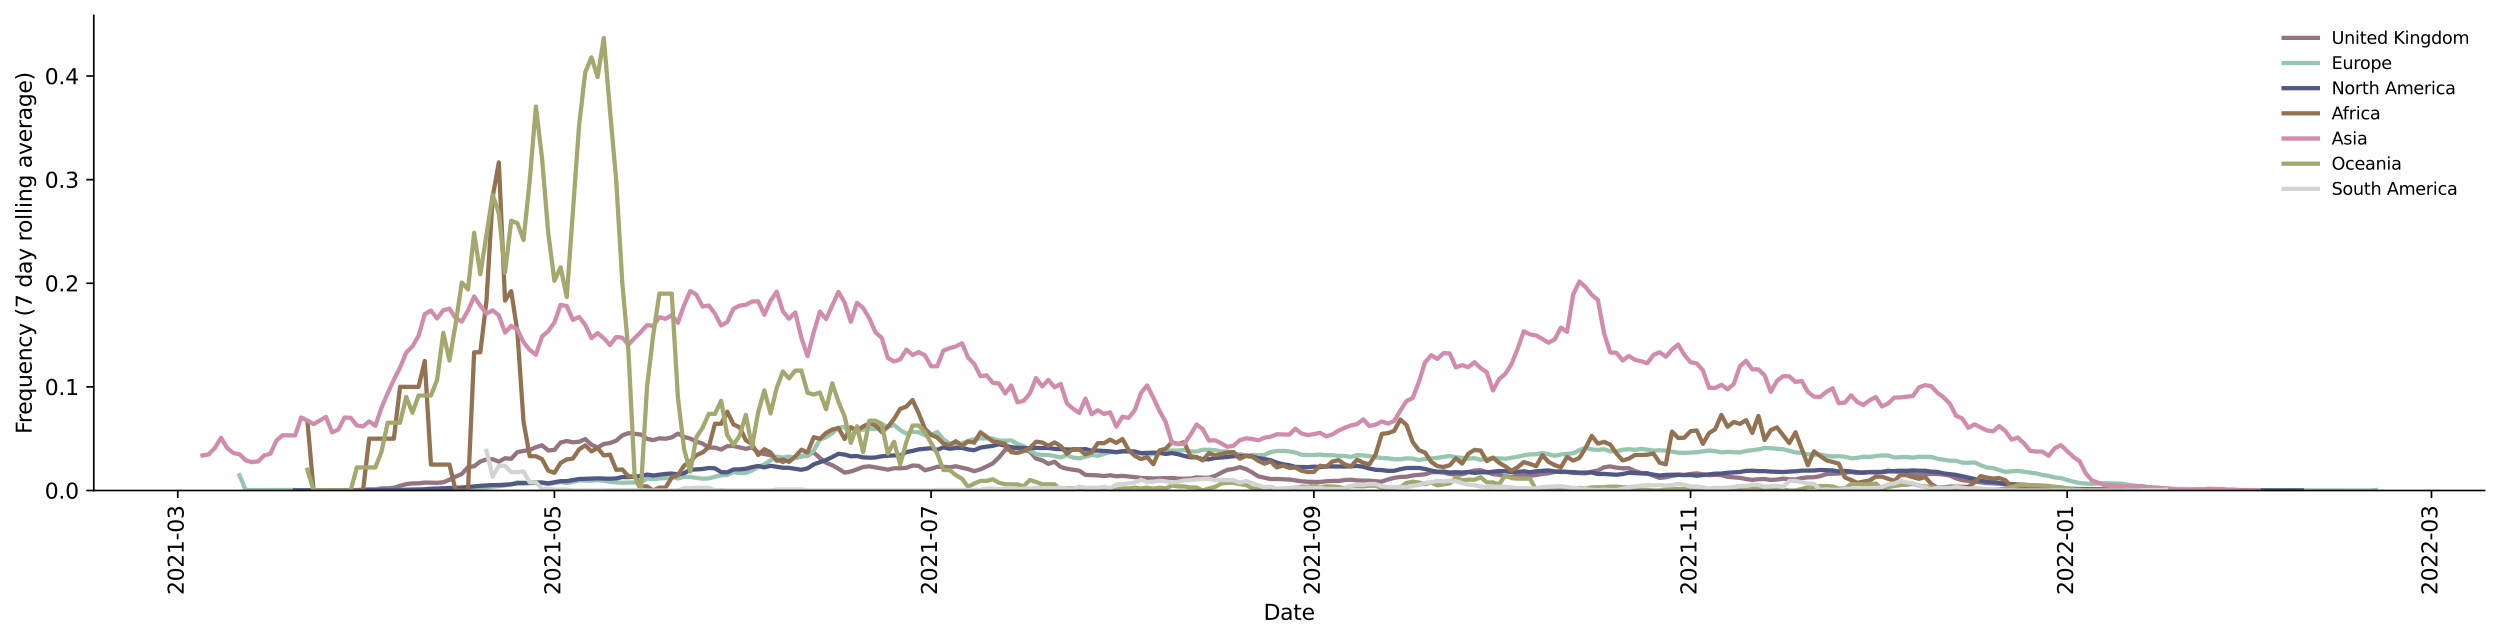 <?xml version="1.0" encoding="utf-8" standalone="no"?>
<!DOCTYPE svg PUBLIC "-//W3C//DTD SVG 1.1//EN"
  "http://www.w3.org/Graphics/SVG/1.1/DTD/svg11.dtd">
<svg height="298.621pt" version="1.1" viewBox="0 0 1166.981 298.621" width="1166.981pt" xmlns="http://www.w3.org/2000/svg" xmlns:xlink="http://www.w3.org/1999/xlink">
 <defs>
  <style type="text/css">*{stroke-linecap:butt;stroke-linejoin:round;}</style>
 </defs>
 <g id="figure_1">
  <g id="patch_1">
   <path d="M 0 298.621 
L 1166.981 298.621 
L 1166.981 0 
L 0 0 
z
" style="fill:#ffffff;"/>
  </g>
  <g id="axes_1">
   <g id="patch_2">
    <path d="M 43.781 228.96 
L 1159.781 228.96 
L 1159.781 7.2 
L 43.781 7.2 
z
" style="fill:#ffffff;"/>
   </g>
   <g id="matplotlib.axis_1">
    <g id="xtick_1">
     <g id="line2d_1">
      <defs>
       <path d="M 0 0 
L 0 3.5 
" id="m1300e8f073" style="stroke:#000000;stroke-width:0.8;"/>
      </defs>
      <g>
       <use style="stroke:#000000;stroke-width:0.8;" x="82.98" xlink:href="#m1300e8f073" y="228.96"/>
      </g>
     </g>
     <g id="text_1">
      <!-- 2021-03 -->
      <g transform="translate(85.739 277.743)rotate(-90)scale(0.1 -0.1)">
       <defs>
        <path d="M 1228 531 
L 3431 531 
L 3431 0 
L 469 0 
L 469 531 
Q 828 903 1448 1529 
Q 2069 2156 2228 2338 
Q 2531 2678 2651 2914 
Q 2772 3150 2772 3378 
Q 2772 3750 2511 3984 
Q 2250 4219 1831 4219 
Q 1534 4219 1204 4116 
Q 875 4013 500 3803 
L 500 4441 
Q 881 4594 1212 4672 
Q 1544 4750 1819 4750 
Q 2544 4750 2975 4387 
Q 3406 4025 3406 3419 
Q 3406 3131 3298 2873 
Q 3191 2616 2906 2266 
Q 2828 2175 2409 1742 
Q 1991 1309 1228 531 
z
" id="DejaVuSans-32" transform="scale(0.016)"/>
        <path d="M 2034 4250 
Q 1547 4250 1301 3770 
Q 1056 3291 1056 2328 
Q 1056 1369 1301 889 
Q 1547 409 2034 409 
Q 2525 409 2770 889 
Q 3016 1369 3016 2328 
Q 3016 3291 2770 3770 
Q 2525 4250 2034 4250 
z
M 2034 4750 
Q 2819 4750 3233 4129 
Q 3647 3509 3647 2328 
Q 3647 1150 3233 529 
Q 2819 -91 2034 -91 
Q 1250 -91 836 529 
Q 422 1150 422 2328 
Q 422 3509 836 4129 
Q 1250 4750 2034 4750 
z
" id="DejaVuSans-30" transform="scale(0.016)"/>
        <path d="M 794 531 
L 1825 531 
L 1825 4091 
L 703 3866 
L 703 4441 
L 1819 4666 
L 2450 4666 
L 2450 531 
L 3481 531 
L 3481 0 
L 794 0 
L 794 531 
z
" id="DejaVuSans-31" transform="scale(0.016)"/>
        <path d="M 313 2009 
L 1997 2009 
L 1997 1497 
L 313 1497 
L 313 2009 
z
" id="DejaVuSans-2d" transform="scale(0.016)"/>
        <path d="M 2597 2516 
Q 3050 2419 3304 2112 
Q 3559 1806 3559 1356 
Q 3559 666 3084 287 
Q 2609 -91 1734 -91 
Q 1441 -91 1130 -33 
Q 819 25 488 141 
L 488 750 
Q 750 597 1062 519 
Q 1375 441 1716 441 
Q 2309 441 2620 675 
Q 2931 909 2931 1356 
Q 2931 1769 2642 2001 
Q 2353 2234 1838 2234 
L 1294 2234 
L 1294 2753 
L 1863 2753 
Q 2328 2753 2575 2939 
Q 2822 3125 2822 3475 
Q 2822 3834 2567 4026 
Q 2313 4219 1838 4219 
Q 1578 4219 1281 4162 
Q 984 4106 628 3988 
L 628 4550 
Q 988 4650 1302 4700 
Q 1616 4750 1894 4750 
Q 2613 4750 3031 4423 
Q 3450 4097 3450 3541 
Q 3450 3153 3228 2886 
Q 3006 2619 2597 2516 
z
" id="DejaVuSans-33" transform="scale(0.016)"/>
       </defs>
       <use xlink:href="#DejaVuSans-32"/>
       <use x="63.623" xlink:href="#DejaVuSans-30"/>
       <use x="127.246" xlink:href="#DejaVuSans-32"/>
       <use x="190.869" xlink:href="#DejaVuSans-31"/>
       <use x="254.492" xlink:href="#DejaVuSans-2d"/>
       <use x="290.576" xlink:href="#DejaVuSans-30"/>
       <use x="354.199" xlink:href="#DejaVuSans-33"/>
      </g>
     </g>
    </g>
    <g id="xtick_2">
     <g id="line2d_2">
      <g>
       <use style="stroke:#000000;stroke-width:0.8;" x="258.796" xlink:href="#m1300e8f073" y="228.96"/>
      </g>
     </g>
     <g id="text_2">
      <!-- 2021-05 -->
      <g transform="translate(261.555 277.743)rotate(-90)scale(0.1 -0.1)">
       <defs>
        <path d="M 691 4666 
L 3169 4666 
L 3169 4134 
L 1269 4134 
L 1269 2991 
Q 1406 3038 1543 3061 
Q 1681 3084 1819 3084 
Q 2600 3084 3056 2656 
Q 3513 2228 3513 1497 
Q 3513 744 3044 326 
Q 2575 -91 1722 -91 
Q 1428 -91 1123 -41 
Q 819 9 494 109 
L 494 744 
Q 775 591 1075 516 
Q 1375 441 1709 441 
Q 2250 441 2565 725 
Q 2881 1009 2881 1497 
Q 2881 1984 2565 2268 
Q 2250 2553 1709 2553 
Q 1456 2553 1204 2497 
Q 953 2441 691 2322 
L 691 4666 
z
" id="DejaVuSans-35" transform="scale(0.016)"/>
       </defs>
       <use xlink:href="#DejaVuSans-32"/>
       <use x="63.623" xlink:href="#DejaVuSans-30"/>
       <use x="127.246" xlink:href="#DejaVuSans-32"/>
       <use x="190.869" xlink:href="#DejaVuSans-31"/>
       <use x="254.492" xlink:href="#DejaVuSans-2d"/>
       <use x="290.576" xlink:href="#DejaVuSans-30"/>
       <use x="354.199" xlink:href="#DejaVuSans-35"/>
      </g>
     </g>
    </g>
    <g id="xtick_3">
     <g id="line2d_3">
      <g>
       <use style="stroke:#000000;stroke-width:0.8;" x="434.612" xlink:href="#m1300e8f073" y="228.96"/>
      </g>
     </g>
     <g id="text_3">
      <!-- 2021-07 -->
      <g transform="translate(437.371 277.743)rotate(-90)scale(0.1 -0.1)">
       <defs>
        <path d="M 525 4666 
L 3525 4666 
L 3525 4397 
L 1831 0 
L 1172 0 
L 2766 4134 
L 525 4134 
L 525 4666 
z
" id="DejaVuSans-37" transform="scale(0.016)"/>
       </defs>
       <use xlink:href="#DejaVuSans-32"/>
       <use x="63.623" xlink:href="#DejaVuSans-30"/>
       <use x="127.246" xlink:href="#DejaVuSans-32"/>
       <use x="190.869" xlink:href="#DejaVuSans-31"/>
       <use x="254.492" xlink:href="#DejaVuSans-2d"/>
       <use x="290.576" xlink:href="#DejaVuSans-30"/>
       <use x="354.199" xlink:href="#DejaVuSans-37"/>
      </g>
     </g>
    </g>
    <g id="xtick_4">
     <g id="line2d_4">
      <g>
       <use style="stroke:#000000;stroke-width:0.8;" x="613.31" xlink:href="#m1300e8f073" y="228.96"/>
      </g>
     </g>
     <g id="text_4">
      <!-- 2021-09 -->
      <g transform="translate(616.07 277.743)rotate(-90)scale(0.1 -0.1)">
       <defs>
        <path d="M 703 97 
L 703 672 
Q 941 559 1184 500 
Q 1428 441 1663 441 
Q 2288 441 2617 861 
Q 2947 1281 2994 2138 
Q 2813 1869 2534 1725 
Q 2256 1581 1919 1581 
Q 1219 1581 811 2004 
Q 403 2428 403 3163 
Q 403 3881 828 4315 
Q 1253 4750 1959 4750 
Q 2769 4750 3195 4129 
Q 3622 3509 3622 2328 
Q 3622 1225 3098 567 
Q 2575 -91 1691 -91 
Q 1453 -91 1209 -44 
Q 966 3 703 97 
z
M 1959 2075 
Q 2384 2075 2632 2365 
Q 2881 2656 2881 3163 
Q 2881 3666 2632 3958 
Q 2384 4250 1959 4250 
Q 1534 4250 1286 3958 
Q 1038 3666 1038 3163 
Q 1038 2656 1286 2365 
Q 1534 2075 1959 2075 
z
" id="DejaVuSans-39" transform="scale(0.016)"/>
       </defs>
       <use xlink:href="#DejaVuSans-32"/>
       <use x="63.623" xlink:href="#DejaVuSans-30"/>
       <use x="127.246" xlink:href="#DejaVuSans-32"/>
       <use x="190.869" xlink:href="#DejaVuSans-31"/>
       <use x="254.492" xlink:href="#DejaVuSans-2d"/>
       <use x="290.576" xlink:href="#DejaVuSans-30"/>
       <use x="354.199" xlink:href="#DejaVuSans-39"/>
      </g>
     </g>
    </g>
    <g id="xtick_5">
     <g id="line2d_5">
      <g>
       <use style="stroke:#000000;stroke-width:0.8;" x="789.126" xlink:href="#m1300e8f073" y="228.96"/>
      </g>
     </g>
     <g id="text_5">
      <!-- 2021-11 -->
      <g transform="translate(791.886 277.743)rotate(-90)scale(0.1 -0.1)">
       <use xlink:href="#DejaVuSans-32"/>
       <use x="63.623" xlink:href="#DejaVuSans-30"/>
       <use x="127.246" xlink:href="#DejaVuSans-32"/>
       <use x="190.869" xlink:href="#DejaVuSans-31"/>
       <use x="254.492" xlink:href="#DejaVuSans-2d"/>
       <use x="290.576" xlink:href="#DejaVuSans-31"/>
       <use x="354.199" xlink:href="#DejaVuSans-31"/>
      </g>
     </g>
    </g>
    <g id="xtick_6">
     <g id="line2d_6">
      <g>
       <use style="stroke:#000000;stroke-width:0.8;" x="964.942" xlink:href="#m1300e8f073" y="228.96"/>
      </g>
     </g>
     <g id="text_6">
      <!-- 2022-01 -->
      <g transform="translate(967.702 277.743)rotate(-90)scale(0.1 -0.1)">
       <use xlink:href="#DejaVuSans-32"/>
       <use x="63.623" xlink:href="#DejaVuSans-30"/>
       <use x="127.246" xlink:href="#DejaVuSans-32"/>
       <use x="190.869" xlink:href="#DejaVuSans-32"/>
       <use x="254.492" xlink:href="#DejaVuSans-2d"/>
       <use x="290.576" xlink:href="#DejaVuSans-30"/>
       <use x="354.199" xlink:href="#DejaVuSans-31"/>
      </g>
     </g>
    </g>
    <g id="xtick_7">
     <g id="line2d_7">
      <g>
       <use style="stroke:#000000;stroke-width:0.8;" x="1134.994" xlink:href="#m1300e8f073" y="228.96"/>
      </g>
     </g>
     <g id="text_7">
      <!-- 2022-03 -->
      <g transform="translate(1137.753 277.743)rotate(-90)scale(0.1 -0.1)">
       <use xlink:href="#DejaVuSans-32"/>
       <use x="63.623" xlink:href="#DejaVuSans-30"/>
       <use x="127.246" xlink:href="#DejaVuSans-32"/>
       <use x="190.869" xlink:href="#DejaVuSans-32"/>
       <use x="254.492" xlink:href="#DejaVuSans-2d"/>
       <use x="290.576" xlink:href="#DejaVuSans-30"/>
       <use x="354.199" xlink:href="#DejaVuSans-33"/>
      </g>
     </g>
    </g>
    <g id="text_8">
     <!-- Date -->
     <g transform="translate(589.83 289.341)scale(0.1 -0.1)">
      <defs>
       <path d="M 1259 4147 
L 1259 519 
L 2022 519 
Q 2988 519 3436 956 
Q 3884 1394 3884 2338 
Q 3884 3275 3436 3711 
Q 2988 4147 2022 4147 
L 1259 4147 
z
M 628 4666 
L 1925 4666 
Q 3281 4666 3915 4102 
Q 4550 3538 4550 2338 
Q 4550 1131 3912 565 
Q 3275 0 1925 0 
L 628 0 
L 628 4666 
z
" id="DejaVuSans-44" transform="scale(0.016)"/>
       <path d="M 2194 1759 
Q 1497 1759 1228 1600 
Q 959 1441 959 1056 
Q 959 750 1161 570 
Q 1363 391 1709 391 
Q 2188 391 2477 730 
Q 2766 1069 2766 1631 
L 2766 1759 
L 2194 1759 
z
M 3341 1997 
L 3341 0 
L 2766 0 
L 2766 531 
Q 2569 213 2275 61 
Q 1981 -91 1556 -91 
Q 1019 -91 701 211 
Q 384 513 384 1019 
Q 384 1609 779 1909 
Q 1175 2209 1959 2209 
L 2766 2209 
L 2766 2266 
Q 2766 2663 2505 2880 
Q 2244 3097 1772 3097 
Q 1472 3097 1187 3025 
Q 903 2953 641 2809 
L 641 3341 
Q 956 3463 1253 3523 
Q 1550 3584 1831 3584 
Q 2591 3584 2966 3190 
Q 3341 2797 3341 1997 
z
" id="DejaVuSans-61" transform="scale(0.016)"/>
       <path d="M 1172 4494 
L 1172 3500 
L 2356 3500 
L 2356 3053 
L 1172 3053 
L 1172 1153 
Q 1172 725 1289 603 
Q 1406 481 1766 481 
L 2356 481 
L 2356 0 
L 1766 0 
Q 1100 0 847 248 
Q 594 497 594 1153 
L 594 3053 
L 172 3053 
L 172 3500 
L 594 3500 
L 594 4494 
L 1172 4494 
z
" id="DejaVuSans-74" transform="scale(0.016)"/>
       <path d="M 3597 1894 
L 3597 1613 
L 953 1613 
Q 991 1019 1311 708 
Q 1631 397 2203 397 
Q 2534 397 2845 478 
Q 3156 559 3463 722 
L 3463 178 
Q 3153 47 2828 -22 
Q 2503 -91 2169 -91 
Q 1331 -91 842 396 
Q 353 884 353 1716 
Q 353 2575 817 3079 
Q 1281 3584 2069 3584 
Q 2775 3584 3186 3129 
Q 3597 2675 3597 1894 
z
M 3022 2063 
Q 3016 2534 2758 2815 
Q 2500 3097 2075 3097 
Q 1594 3097 1305 2825 
Q 1016 2553 972 2059 
L 3022 2063 
z
" id="DejaVuSans-65" transform="scale(0.016)"/>
      </defs>
      <use xlink:href="#DejaVuSans-44"/>
      <use x="77.002" xlink:href="#DejaVuSans-61"/>
      <use x="138.281" xlink:href="#DejaVuSans-74"/>
      <use x="177.49" xlink:href="#DejaVuSans-65"/>
     </g>
    </g>
   </g>
   <g id="matplotlib.axis_2">
    <g id="ytick_1">
     <g id="line2d_8">
      <defs>
       <path d="M 0 0 
L -3.5 0 
" id="m0469dad9bb" style="stroke:#000000;stroke-width:0.8;"/>
      </defs>
      <g>
       <use style="stroke:#000000;stroke-width:0.8;" x="43.781" xlink:href="#m0469dad9bb" y="228.96"/>
      </g>
     </g>
     <g id="text_9">
      <!-- 0.0 -->
      <g transform="translate(20.878 232.759)scale(0.1 -0.1)">
       <defs>
        <path d="M 684 794 
L 1344 794 
L 1344 0 
L 684 0 
L 684 794 
z
" id="DejaVuSans-2e" transform="scale(0.016)"/>
       </defs>
       <use xlink:href="#DejaVuSans-30"/>
       <use x="63.623" xlink:href="#DejaVuSans-2e"/>
       <use x="95.41" xlink:href="#DejaVuSans-30"/>
      </g>
     </g>
    </g>
    <g id="ytick_2">
     <g id="line2d_9">
      <g>
       <use style="stroke:#000000;stroke-width:0.8;" x="43.781" xlink:href="#m0469dad9bb" y="180.594"/>
      </g>
     </g>
     <g id="text_10">
      <!-- 0.1 -->
      <g transform="translate(20.878 184.393)scale(0.1 -0.1)">
       <use xlink:href="#DejaVuSans-30"/>
       <use x="63.623" xlink:href="#DejaVuSans-2e"/>
       <use x="95.41" xlink:href="#DejaVuSans-31"/>
      </g>
     </g>
    </g>
    <g id="ytick_3">
     <g id="line2d_10">
      <g>
       <use style="stroke:#000000;stroke-width:0.8;" x="43.781" xlink:href="#m0469dad9bb" y="132.227"/>
      </g>
     </g>
     <g id="text_11">
      <!-- 0.2 -->
      <g transform="translate(20.878 136.026)scale(0.1 -0.1)">
       <use xlink:href="#DejaVuSans-30"/>
       <use x="63.623" xlink:href="#DejaVuSans-2e"/>
       <use x="95.41" xlink:href="#DejaVuSans-32"/>
      </g>
     </g>
    </g>
    <g id="ytick_4">
     <g id="line2d_11">
      <g>
       <use style="stroke:#000000;stroke-width:0.8;" x="43.781" xlink:href="#m0469dad9bb" y="83.861"/>
      </g>
     </g>
     <g id="text_12">
      <!-- 0.3 -->
      <g transform="translate(20.878 87.66)scale(0.1 -0.1)">
       <use xlink:href="#DejaVuSans-30"/>
       <use x="63.623" xlink:href="#DejaVuSans-2e"/>
       <use x="95.41" xlink:href="#DejaVuSans-33"/>
      </g>
     </g>
    </g>
    <g id="ytick_5">
     <g id="line2d_12">
      <g>
       <use style="stroke:#000000;stroke-width:0.8;" x="43.781" xlink:href="#m0469dad9bb" y="35.494"/>
      </g>
     </g>
     <g id="text_13">
      <!-- 0.4 -->
      <g transform="translate(20.878 39.294)scale(0.1 -0.1)">
       <defs>
        <path d="M 2419 4116 
L 825 1625 
L 2419 1625 
L 2419 4116 
z
M 2253 4666 
L 3047 4666 
L 3047 1625 
L 3713 1625 
L 3713 1100 
L 3047 1100 
L 3047 0 
L 2419 0 
L 2419 1100 
L 313 1100 
L 313 1709 
L 2253 4666 
z
" id="DejaVuSans-34" transform="scale(0.016)"/>
       </defs>
       <use xlink:href="#DejaVuSans-30"/>
       <use x="63.623" xlink:href="#DejaVuSans-2e"/>
       <use x="95.41" xlink:href="#DejaVuSans-34"/>
      </g>
     </g>
    </g>
    <g id="text_14">
     <!-- Frequency (7 day rolling average) -->
     <g transform="translate(14.798 202.529)rotate(-90)scale(0.1 -0.1)">
      <defs>
       <path d="M 628 4666 
L 3309 4666 
L 3309 4134 
L 1259 4134 
L 1259 2759 
L 3109 2759 
L 3109 2228 
L 1259 2228 
L 1259 0 
L 628 0 
L 628 4666 
z
" id="DejaVuSans-46" transform="scale(0.016)"/>
       <path d="M 2631 2963 
Q 2534 3019 2420 3045 
Q 2306 3072 2169 3072 
Q 1681 3072 1420 2755 
Q 1159 2438 1159 1844 
L 1159 0 
L 581 0 
L 581 3500 
L 1159 3500 
L 1159 2956 
Q 1341 3275 1631 3429 
Q 1922 3584 2338 3584 
Q 2397 3584 2469 3576 
Q 2541 3569 2628 3553 
L 2631 2963 
z
" id="DejaVuSans-72" transform="scale(0.016)"/>
       <path d="M 947 1747 
Q 947 1113 1208 752 
Q 1469 391 1925 391 
Q 2381 391 2643 752 
Q 2906 1113 2906 1747 
Q 2906 2381 2643 2742 
Q 2381 3103 1925 3103 
Q 1469 3103 1208 2742 
Q 947 2381 947 1747 
z
M 2906 525 
Q 2725 213 2448 61 
Q 2172 -91 1784 -91 
Q 1150 -91 751 415 
Q 353 922 353 1747 
Q 353 2572 751 3078 
Q 1150 3584 1784 3584 
Q 2172 3584 2448 3432 
Q 2725 3281 2906 2969 
L 2906 3500 
L 3481 3500 
L 3481 -1331 
L 2906 -1331 
L 2906 525 
z
" id="DejaVuSans-71" transform="scale(0.016)"/>
       <path d="M 544 1381 
L 544 3500 
L 1119 3500 
L 1119 1403 
Q 1119 906 1312 657 
Q 1506 409 1894 409 
Q 2359 409 2629 706 
Q 2900 1003 2900 1516 
L 2900 3500 
L 3475 3500 
L 3475 0 
L 2900 0 
L 2900 538 
Q 2691 219 2414 64 
Q 2138 -91 1772 -91 
Q 1169 -91 856 284 
Q 544 659 544 1381 
z
M 1991 3584 
L 1991 3584 
z
" id="DejaVuSans-75" transform="scale(0.016)"/>
       <path d="M 3513 2113 
L 3513 0 
L 2938 0 
L 2938 2094 
Q 2938 2591 2744 2837 
Q 2550 3084 2163 3084 
Q 1697 3084 1428 2787 
Q 1159 2491 1159 1978 
L 1159 0 
L 581 0 
L 581 3500 
L 1159 3500 
L 1159 2956 
Q 1366 3272 1645 3428 
Q 1925 3584 2291 3584 
Q 2894 3584 3203 3211 
Q 3513 2838 3513 2113 
z
" id="DejaVuSans-6e" transform="scale(0.016)"/>
       <path d="M 3122 3366 
L 3122 2828 
Q 2878 2963 2633 3030 
Q 2388 3097 2138 3097 
Q 1578 3097 1268 2742 
Q 959 2388 959 1747 
Q 959 1106 1268 751 
Q 1578 397 2138 397 
Q 2388 397 2633 464 
Q 2878 531 3122 666 
L 3122 134 
Q 2881 22 2623 -34 
Q 2366 -91 2075 -91 
Q 1284 -91 818 406 
Q 353 903 353 1747 
Q 353 2603 823 3093 
Q 1294 3584 2113 3584 
Q 2378 3584 2631 3529 
Q 2884 3475 3122 3366 
z
" id="DejaVuSans-63" transform="scale(0.016)"/>
       <path d="M 2059 -325 
Q 1816 -950 1584 -1140 
Q 1353 -1331 966 -1331 
L 506 -1331 
L 506 -850 
L 844 -850 
Q 1081 -850 1212 -737 
Q 1344 -625 1503 -206 
L 1606 56 
L 191 3500 
L 800 3500 
L 1894 763 
L 2988 3500 
L 3597 3500 
L 2059 -325 
z
" id="DejaVuSans-79" transform="scale(0.016)"/>
       <path id="DejaVuSans-20" transform="scale(0.016)"/>
       <path d="M 1984 4856 
Q 1566 4138 1362 3434 
Q 1159 2731 1159 2009 
Q 1159 1288 1364 580 
Q 1569 -128 1984 -844 
L 1484 -844 
Q 1016 -109 783 600 
Q 550 1309 550 2009 
Q 550 2706 781 3412 
Q 1013 4119 1484 4856 
L 1984 4856 
z
" id="DejaVuSans-28" transform="scale(0.016)"/>
       <path d="M 2906 2969 
L 2906 4863 
L 3481 4863 
L 3481 0 
L 2906 0 
L 2906 525 
Q 2725 213 2448 61 
Q 2172 -91 1784 -91 
Q 1150 -91 751 415 
Q 353 922 353 1747 
Q 353 2572 751 3078 
Q 1150 3584 1784 3584 
Q 2172 3584 2448 3432 
Q 2725 3281 2906 2969 
z
M 947 1747 
Q 947 1113 1208 752 
Q 1469 391 1925 391 
Q 2381 391 2643 752 
Q 2906 1113 2906 1747 
Q 2906 2381 2643 2742 
Q 2381 3103 1925 3103 
Q 1469 3103 1208 2742 
Q 947 2381 947 1747 
z
" id="DejaVuSans-64" transform="scale(0.016)"/>
       <path d="M 1959 3097 
Q 1497 3097 1228 2736 
Q 959 2375 959 1747 
Q 959 1119 1226 758 
Q 1494 397 1959 397 
Q 2419 397 2687 759 
Q 2956 1122 2956 1747 
Q 2956 2369 2687 2733 
Q 2419 3097 1959 3097 
z
M 1959 3584 
Q 2709 3584 3137 3096 
Q 3566 2609 3566 1747 
Q 3566 888 3137 398 
Q 2709 -91 1959 -91 
Q 1206 -91 779 398 
Q 353 888 353 1747 
Q 353 2609 779 3096 
Q 1206 3584 1959 3584 
z
" id="DejaVuSans-6f" transform="scale(0.016)"/>
       <path d="M 603 4863 
L 1178 4863 
L 1178 0 
L 603 0 
L 603 4863 
z
" id="DejaVuSans-6c" transform="scale(0.016)"/>
       <path d="M 603 3500 
L 1178 3500 
L 1178 0 
L 603 0 
L 603 3500 
z
M 603 4863 
L 1178 4863 
L 1178 4134 
L 603 4134 
L 603 4863 
z
" id="DejaVuSans-69" transform="scale(0.016)"/>
       <path d="M 2906 1791 
Q 2906 2416 2648 2759 
Q 2391 3103 1925 3103 
Q 1463 3103 1205 2759 
Q 947 2416 947 1791 
Q 947 1169 1205 825 
Q 1463 481 1925 481 
Q 2391 481 2648 825 
Q 2906 1169 2906 1791 
z
M 3481 434 
Q 3481 -459 3084 -895 
Q 2688 -1331 1869 -1331 
Q 1566 -1331 1297 -1286 
Q 1028 -1241 775 -1147 
L 775 -588 
Q 1028 -725 1275 -790 
Q 1522 -856 1778 -856 
Q 2344 -856 2625 -561 
Q 2906 -266 2906 331 
L 2906 616 
Q 2728 306 2450 153 
Q 2172 0 1784 0 
Q 1141 0 747 490 
Q 353 981 353 1791 
Q 353 2603 747 3093 
Q 1141 3584 1784 3584 
Q 2172 3584 2450 3431 
Q 2728 3278 2906 2969 
L 2906 3500 
L 3481 3500 
L 3481 434 
z
" id="DejaVuSans-67" transform="scale(0.016)"/>
       <path d="M 191 3500 
L 800 3500 
L 1894 563 
L 2988 3500 
L 3597 3500 
L 2284 0 
L 1503 0 
L 191 3500 
z
" id="DejaVuSans-76" transform="scale(0.016)"/>
       <path d="M 513 4856 
L 1013 4856 
Q 1481 4119 1714 3412 
Q 1947 2706 1947 2009 
Q 1947 1309 1714 600 
Q 1481 -109 1013 -844 
L 513 -844 
Q 928 -128 1133 580 
Q 1338 1288 1338 2009 
Q 1338 2731 1133 3434 
Q 928 4138 513 4856 
z
" id="DejaVuSans-29" transform="scale(0.016)"/>
      </defs>
      <use xlink:href="#DejaVuSans-46"/>
      <use x="50.27" xlink:href="#DejaVuSans-72"/>
      <use x="89.133" xlink:href="#DejaVuSans-65"/>
      <use x="150.656" xlink:href="#DejaVuSans-71"/>
      <use x="214.133" xlink:href="#DejaVuSans-75"/>
      <use x="277.512" xlink:href="#DejaVuSans-65"/>
      <use x="339.035" xlink:href="#DejaVuSans-6e"/>
      <use x="402.414" xlink:href="#DejaVuSans-63"/>
      <use x="457.395" xlink:href="#DejaVuSans-79"/>
      <use x="516.574" xlink:href="#DejaVuSans-20"/>
      <use x="548.361" xlink:href="#DejaVuSans-28"/>
      <use x="587.375" xlink:href="#DejaVuSans-37"/>
      <use x="650.998" xlink:href="#DejaVuSans-20"/>
      <use x="682.785" xlink:href="#DejaVuSans-64"/>
      <use x="746.262" xlink:href="#DejaVuSans-61"/>
      <use x="807.541" xlink:href="#DejaVuSans-79"/>
      <use x="866.721" xlink:href="#DejaVuSans-20"/>
      <use x="898.508" xlink:href="#DejaVuSans-72"/>
      <use x="937.371" xlink:href="#DejaVuSans-6f"/>
      <use x="998.553" xlink:href="#DejaVuSans-6c"/>
      <use x="1026.336" xlink:href="#DejaVuSans-6c"/>
      <use x="1054.119" xlink:href="#DejaVuSans-69"/>
      <use x="1081.902" xlink:href="#DejaVuSans-6e"/>
      <use x="1145.281" xlink:href="#DejaVuSans-67"/>
      <use x="1208.758" xlink:href="#DejaVuSans-20"/>
      <use x="1240.545" xlink:href="#DejaVuSans-61"/>
      <use x="1301.824" xlink:href="#DejaVuSans-76"/>
      <use x="1361.004" xlink:href="#DejaVuSans-65"/>
      <use x="1422.527" xlink:href="#DejaVuSans-72"/>
      <use x="1463.641" xlink:href="#DejaVuSans-61"/>
      <use x="1524.92" xlink:href="#DejaVuSans-67"/>
      <use x="1588.396" xlink:href="#DejaVuSans-65"/>
      <use x="1649.92" xlink:href="#DejaVuSans-29"/>
     </g>
    </g>
   </g>
   <g id="line2d_13">
    <path clip-path="url(#p51a10cfa7a)" d="M 143.506 228.868 
L 149.271 228.924 
L 163.682 228.907 
L 172.329 228.471 
L 175.211 228.397 
L 178.093 227.999 
L 180.975 227.945 
L 183.858 227.687 
L 186.74 226.752 
L 189.622 225.998 
L 192.504 225.646 
L 195.387 225.611 
L 198.269 225.272 
L 204.033 225.37 
L 206.916 225.122 
L 209.798 223.958 
L 212.68 222.503 
L 215.562 221.244 
L 218.444 218.111 
L 221.327 217.63 
L 224.209 215.422 
L 227.091 214.492 
L 229.973 214.361 
L 232.856 215.512 
L 235.738 213.908 
L 238.62 214.185 
L 241.502 211.034 
L 247.267 210.02 
L 250.149 208.745 
L 253.031 207.875 
L 255.913 210.265 
L 258.796 209.996 
L 261.678 206.557 
L 264.56 205.858 
L 267.442 206.472 
L 270.325 206.205 
L 273.207 204.946 
L 276.089 207.593 
L 278.971 208.894 
L 281.854 207.239 
L 284.736 206.815 
L 287.618 205.715 
L 290.5 203.222 
L 293.382 202.165 
L 299.147 202.836 
L 302.029 204.827 
L 304.911 205.437 
L 307.794 204.596 
L 310.676 204.805 
L 313.558 204.17 
L 316.44 202.411 
L 319.323 203.936 
L 322.205 204.732 
L 325.087 206.102 
L 327.969 207.073 
L 330.851 208.941 
L 333.734 208.948 
L 336.616 209.853 
L 339.498 208.224 
L 342.38 208.174 
L 348.145 209.507 
L 351.027 208.848 
L 353.909 211.177 
L 356.792 211.975 
L 359.674 212.501 
L 362.556 213.959 
L 365.438 215.722 
L 368.321 213.93 
L 371.203 213.586 
L 374.085 213.064 
L 379.849 211.23 
L 382.732 213.794 
L 385.614 216.008 
L 388.496 217.153 
L 391.378 218.781 
L 394.261 220.617 
L 397.143 220.111 
L 400.025 219.113 
L 402.907 217.991 
L 405.79 217.674 
L 411.554 218.674 
L 414.436 219.238 
L 417.318 218.578 
L 420.201 218.563 
L 423.083 218.389 
L 425.965 217.309 
L 428.847 217.451 
L 431.73 219.497 
L 434.612 218.828 
L 437.494 217.901 
L 440.376 217.897 
L 443.259 218.171 
L 446.141 217.637 
L 451.905 218.981 
L 454.787 219.944 
L 457.67 219.052 
L 460.552 217.749 
L 463.434 216.285 
L 466.316 213.505 
L 469.199 210.039 
L 472.081 209.39 
L 474.963 209.151 
L 477.845 209.875 
L 480.728 210.764 
L 483.61 214.054 
L 486.492 214.865 
L 489.374 216.533 
L 492.256 215.515 
L 495.139 217.991 
L 498.021 218.81 
L 503.785 219.711 
L 506.668 221.658 
L 512.432 221.9 
L 515.314 222.244 
L 518.197 221.829 
L 521.079 222.322 
L 523.961 222.121 
L 529.725 222.718 
L 532.608 223.139 
L 535.49 223.181 
L 538.372 223.351 
L 547.019 223.125 
L 549.901 223.423 
L 552.783 223.482 
L 555.666 223.396 
L 558.548 222.845 
L 561.43 223.01 
L 564.312 222.982 
L 567.194 222.145 
L 570.077 220.643 
L 572.959 219.3 
L 575.841 218.88 
L 578.723 218.043 
L 581.606 218.966 
L 584.488 220.516 
L 587.37 222.373 
L 593.135 223.612 
L 596.017 223.576 
L 601.781 223.83 
L 607.546 224.664 
L 610.428 224.889 
L 616.192 224.997 
L 619.075 224.639 
L 621.957 224.502 
L 624.839 224.512 
L 627.721 224.052 
L 630.604 223.931 
L 633.486 224.279 
L 639.25 224.398 
L 642.132 224.665 
L 645.015 224.793 
L 647.897 223.818 
L 650.779 223.059 
L 653.661 222.616 
L 656.544 222.554 
L 659.426 221.936 
L 665.19 221.411 
L 668.073 220.456 
L 670.955 220.348 
L 673.837 220.591 
L 676.719 221.268 
L 679.601 221.548 
L 682.484 221.412 
L 685.366 220.377 
L 688.248 219.646 
L 691.13 219.517 
L 696.895 221.344 
L 699.777 221.619 
L 702.659 222.373 
L 705.542 222.613 
L 708.424 221.957 
L 711.306 221.876 
L 714.188 222.178 
L 719.953 221.191 
L 722.835 220.908 
L 725.717 220.238 
L 728.599 220.01 
L 731.482 220.308 
L 734.364 220.747 
L 740.128 220.967 
L 743.011 220.165 
L 745.893 219.626 
L 748.775 218.142 
L 751.657 217.716 
L 754.54 218.311 
L 757.422 218.607 
L 760.304 218.518 
L 763.186 219.874 
L 766.068 220.771 
L 768.951 220.89 
L 771.833 222.069 
L 774.715 223.089 
L 777.597 222.782 
L 780.48 222.151 
L 783.362 221.688 
L 786.244 221.669 
L 789.126 221.237 
L 792.009 220.976 
L 797.773 221.815 
L 800.655 221.678 
L 803.537 221.792 
L 806.42 222.588 
L 812.184 223.052 
L 815.066 223.618 
L 817.949 224.006 
L 820.831 223.71 
L 823.713 223.582 
L 826.595 224.038 
L 829.478 223.838 
L 832.36 223.403 
L 835.242 223.736 
L 838.124 223.841 
L 841.006 223.139 
L 843.889 222.831 
L 846.771 222.777 
L 849.653 222.243 
L 852.535 221.287 
L 858.3 221.034 
L 864.064 220.311 
L 866.947 220.81 
L 869.829 220.482 
L 875.593 220.256 
L 878.475 220.296 
L 881.358 219.693 
L 884.24 220.077 
L 887.122 220.266 
L 890.004 220.847 
L 892.887 221.185 
L 895.769 221.783 
L 898.651 221.364 
L 901.533 221.212 
L 904.416 221.249 
L 907.298 221.5 
L 910.18 222.012 
L 913.062 223.276 
L 915.944 224.153 
L 927.473 225.501 
L 941.885 226.075 
L 944.767 226.333 
L 947.649 226.831 
L 950.531 227.524 
L 959.178 228.123 
L 964.942 228.272 
L 970.707 228.361 
L 988 228.752 
L 993.765 228.735 
L 1008.176 228.902 
L 1074.467 228.949 
L 1074.467 228.949 
" style="fill:none;stroke:#947383;stroke-linecap:square;stroke-width:2;"/>
   </g>
   <g id="line2d_14">
    <path clip-path="url(#p51a10cfa7a)" d="M 111.802 221.857 
L 114.684 228.766 
L 137.742 228.722 
L 140.624 228.927 
L 160.8 228.906 
L 163.682 228.753 
L 172.329 228.683 
L 175.211 228.565 
L 178.093 228.772 
L 189.622 228.668 
L 195.387 228.532 
L 198.269 228.629 
L 201.151 228.475 
L 206.916 228.48 
L 212.68 228.319 
L 215.562 228.439 
L 224.209 227.9 
L 227.091 227.672 
L 229.973 227.153 
L 235.738 226.605 
L 238.62 225.99 
L 241.502 225.129 
L 247.267 225.416 
L 250.149 225.024 
L 253.031 225.366 
L 255.913 225.979 
L 261.678 225.001 
L 264.56 225.468 
L 267.442 224.909 
L 270.325 224.215 
L 276.089 224.369 
L 278.971 224.078 
L 281.854 224.401 
L 284.736 224.922 
L 290.5 225.359 
L 299.147 225.113 
L 302.029 223.354 
L 304.911 223.62 
L 310.676 223.09 
L 313.558 222.457 
L 316.44 223.371 
L 319.323 222.595 
L 322.205 222.651 
L 327.969 223.445 
L 330.851 223.289 
L 336.616 221.867 
L 339.498 221.642 
L 342.38 220.38 
L 345.263 220.805 
L 348.145 220.667 
L 351.027 219.627 
L 353.909 217.979 
L 356.792 216.807 
L 359.674 214.834 
L 362.556 213.107 
L 365.438 213.593 
L 368.321 213.092 
L 371.203 213.852 
L 374.085 212.927 
L 376.967 212.946 
L 379.849 210.274 
L 382.732 205.178 
L 385.614 204.14 
L 388.496 202.175 
L 391.378 199.692 
L 394.261 199.218 
L 397.143 203.428 
L 400.025 200.392 
L 402.907 200.651 
L 405.79 200.024 
L 408.672 200.293 
L 411.554 198.2 
L 414.436 199.049 
L 417.318 198.358 
L 420.201 200.741 
L 423.083 202.443 
L 425.965 201.53 
L 428.847 201.765 
L 431.73 203.167 
L 434.612 203.025 
L 437.494 201.669 
L 440.376 205.049 
L 443.259 207.028 
L 446.141 207.189 
L 449.023 206.915 
L 451.905 205.828 
L 454.787 204.953 
L 457.67 204.655 
L 460.552 204.585 
L 463.434 204.744 
L 466.316 205.667 
L 469.199 205.702 
L 472.081 205.553 
L 474.963 207.219 
L 477.845 208.316 
L 483.61 212.029 
L 486.492 212.357 
L 489.374 212.356 
L 495.139 213.5 
L 498.021 212.488 
L 500.903 213.599 
L 503.785 213.951 
L 509.55 212.397 
L 512.432 212.731 
L 518.197 211 
L 521.079 211.045 
L 526.843 210.637 
L 529.725 211.358 
L 532.608 211.554 
L 535.49 212.425 
L 538.372 211.933 
L 541.254 211.216 
L 544.137 210.313 
L 549.901 210.301 
L 552.783 210.108 
L 555.666 210.722 
L 558.548 210.762 
L 561.43 209.947 
L 564.312 209.917 
L 567.194 210.151 
L 570.077 210.706 
L 572.959 210.779 
L 575.841 211.968 
L 578.723 211.942 
L 581.606 212.684 
L 584.488 212.361 
L 587.37 212.532 
L 590.252 212.371 
L 593.135 210.999 
L 596.017 210.538 
L 598.899 210.459 
L 601.781 210.688 
L 604.663 211.231 
L 607.546 212.277 
L 613.31 212.411 
L 616.192 212.192 
L 619.075 212.518 
L 621.957 212.457 
L 624.839 212.795 
L 627.721 212.827 
L 630.604 213.347 
L 633.486 212.375 
L 636.368 212.577 
L 639.25 212.925 
L 642.132 213.455 
L 645.015 213.771 
L 647.897 213.916 
L 650.779 214.373 
L 653.661 214.35 
L 656.544 213.955 
L 659.426 214.055 
L 662.308 214.736 
L 665.19 214.244 
L 670.955 213.722 
L 676.719 212.827 
L 679.601 213.446 
L 685.366 214.024 
L 688.248 213.882 
L 691.13 214.652 
L 694.013 214.103 
L 699.777 213.955 
L 702.659 214.164 
L 708.424 213.209 
L 711.306 212.559 
L 714.188 212.119 
L 717.071 212.04 
L 719.953 211.417 
L 722.835 212.027 
L 725.717 212.773 
L 728.599 212.147 
L 734.364 211.583 
L 737.246 210.104 
L 740.128 208.995 
L 743.011 209.79 
L 745.893 209.992 
L 748.775 209.695 
L 751.657 210.704 
L 754.54 210.609 
L 757.422 209.961 
L 760.304 209.684 
L 763.186 209.993 
L 766.068 209.54 
L 771.833 210.328 
L 774.715 210.182 
L 777.597 210.357 
L 783.362 211.312 
L 786.244 211.398 
L 792.009 211.094 
L 797.773 210.306 
L 800.655 210.57 
L 803.537 211.171 
L 806.42 210.881 
L 809.302 211.109 
L 812.184 211.165 
L 815.066 210.485 
L 820.831 209.775 
L 823.713 209.096 
L 826.595 209.208 
L 832.36 209.708 
L 838.124 211.212 
L 841.006 211.368 
L 843.889 212.108 
L 846.771 212.296 
L 849.653 212.161 
L 852.535 212.768 
L 855.418 213.095 
L 858.3 212.936 
L 861.182 213.201 
L 864.064 213.92 
L 866.947 213.741 
L 869.829 213.186 
L 872.711 213.342 
L 875.593 212.873 
L 878.475 212.602 
L 881.358 212.619 
L 884.24 213.569 
L 887.122 213.393 
L 890.004 213.33 
L 892.887 213.63 
L 895.769 213.198 
L 901.533 213.296 
L 904.416 214.16 
L 910.18 215.024 
L 913.062 215.099 
L 915.944 215.951 
L 918.827 216.031 
L 921.709 215.828 
L 924.591 217.195 
L 927.473 218.267 
L 930.356 218.462 
L 936.12 220.33 
L 939.002 219.991 
L 941.885 219.81 
L 950.531 221.007 
L 953.413 221.696 
L 956.296 222.159 
L 959.178 222.842 
L 962.06 223.179 
L 967.825 224.847 
L 970.707 225.466 
L 976.471 225.943 
L 979.354 225.646 
L 982.236 225.536 
L 990.882 225.813 
L 993.765 226.363 
L 1005.294 227.682 
L 1011.058 227.941 
L 1016.823 228.216 
L 1022.587 228.295 
L 1054.292 228.85 
L 1106.172 228.96 
L 1109.054 228.738 
L 1109.054 228.738 
" style="fill:none;stroke:#96c6ad;stroke-linecap:square;stroke-width:2;"/>
   </g>
   <g id="line2d_15">
    <path clip-path="url(#p51a10cfa7a)" d="M 137.742 228.868 
L 149.271 228.915 
L 163.682 228.84 
L 169.447 228.814 
L 172.329 228.717 
L 180.975 228.797 
L 195.387 228.519 
L 198.269 228.414 
L 201.151 228.159 
L 215.562 227.581 
L 224.209 226.776 
L 229.973 226.413 
L 232.856 226.416 
L 238.62 226.09 
L 241.502 225.591 
L 247.267 225.513 
L 253.031 225.218 
L 255.913 225.633 
L 261.678 224.598 
L 264.56 224.593 
L 270.325 223.588 
L 278.971 223.302 
L 284.736 223.467 
L 287.618 223.317 
L 290.5 222.7 
L 293.382 222.717 
L 296.265 222.545 
L 299.147 222.22 
L 302.029 221.525 
L 304.911 221.957 
L 310.676 221.219 
L 313.558 221.042 
L 316.44 221.412 
L 319.323 220.907 
L 322.205 219.275 
L 327.969 218.937 
L 330.851 218.454 
L 333.734 218.606 
L 336.616 220.391 
L 339.498 220.498 
L 342.38 219.147 
L 345.263 219.063 
L 348.145 218.819 
L 351.027 218.048 
L 353.909 217.52 
L 356.792 218.183 
L 359.674 217.431 
L 365.438 218.34 
L 368.321 218.388 
L 374.085 219.287 
L 376.967 218.63 
L 379.849 216.753 
L 385.614 214.72 
L 388.496 213.34 
L 391.378 211.822 
L 394.261 212.196 
L 397.143 213.012 
L 400.025 212.862 
L 402.907 213.497 
L 405.79 213.666 
L 408.672 213.563 
L 411.554 212.975 
L 417.318 212.568 
L 420.201 212.698 
L 423.083 211.006 
L 425.965 210.488 
L 428.847 209.767 
L 434.612 209.213 
L 437.494 209.986 
L 440.376 208.789 
L 443.259 209.471 
L 446.141 209.131 
L 449.023 209.069 
L 451.905 209.787 
L 454.787 210.167 
L 457.67 208.917 
L 463.434 208.1 
L 466.316 207.347 
L 472.081 208.738 
L 474.963 209.022 
L 480.728 209.234 
L 483.61 209.049 
L 486.492 209.14 
L 489.374 209.112 
L 492.256 209.531 
L 500.903 209.909 
L 506.668 209.64 
L 509.55 210.368 
L 512.432 210.325 
L 518.197 210.702 
L 521.079 211.059 
L 523.961 210.619 
L 529.725 210.761 
L 532.608 211.511 
L 538.372 211.283 
L 541.254 211.386 
L 544.137 211.905 
L 547.019 211.497 
L 549.901 212.017 
L 552.783 212.846 
L 555.666 213.459 
L 558.548 213.472 
L 561.43 214.34 
L 564.312 214.402 
L 567.194 213.748 
L 570.077 213.58 
L 575.841 212.971 
L 581.606 212.788 
L 584.488 213.062 
L 587.37 213.855 
L 590.252 214.254 
L 593.135 214.823 
L 596.017 215.974 
L 598.899 216.723 
L 601.781 217.158 
L 604.663 217.955 
L 610.428 218.046 
L 613.31 217.824 
L 616.192 218.047 
L 619.075 217.698 
L 627.721 217.764 
L 630.604 217.684 
L 633.486 217.485 
L 636.368 217.894 
L 639.25 218.718 
L 642.132 219.307 
L 645.015 219.428 
L 647.897 219.815 
L 650.779 219.749 
L 653.661 219.02 
L 656.544 218.47 
L 662.308 218.425 
L 665.19 218.908 
L 668.073 219.638 
L 670.955 220.216 
L 673.837 220.11 
L 676.719 220.553 
L 679.601 220.412 
L 682.484 220.563 
L 685.366 220.315 
L 688.248 220.753 
L 691.13 220.458 
L 694.013 220.491 
L 699.777 219.901 
L 702.659 219.956 
L 705.542 220.33 
L 708.424 220.24 
L 711.306 220.003 
L 714.188 220.451 
L 717.071 219.99 
L 722.835 219.571 
L 725.717 220.091 
L 728.599 220.318 
L 731.482 220.286 
L 734.364 220.387 
L 737.246 220.613 
L 743.011 220.564 
L 745.893 221.279 
L 748.775 221.228 
L 754.54 221.612 
L 757.422 221.276 
L 760.304 220.67 
L 766.068 221.001 
L 768.951 221.118 
L 774.715 222 
L 777.597 221.684 
L 783.362 221.555 
L 786.244 221.817 
L 789.126 221.69 
L 792.009 222.071 
L 800.655 221.111 
L 803.537 221.068 
L 806.42 220.691 
L 812.184 220.323 
L 815.066 219.801 
L 817.949 219.727 
L 820.831 219.91 
L 823.713 219.914 
L 826.595 220.145 
L 832.36 220.357 
L 835.242 220.116 
L 838.124 220.005 
L 841.006 219.699 
L 846.771 219.636 
L 849.653 219.376 
L 855.418 219.6 
L 858.3 220.069 
L 861.182 219.801 
L 869.829 220.686 
L 872.711 220.346 
L 875.593 220.587 
L 881.358 220.038 
L 887.122 219.722 
L 890.004 219.783 
L 892.887 219.584 
L 895.769 219.728 
L 898.651 219.73 
L 901.533 220.174 
L 904.416 220.3 
L 907.298 221.01 
L 913.062 221.683 
L 921.709 223.557 
L 924.591 224.337 
L 927.473 224.885 
L 930.356 224.946 
L 936.12 225.903 
L 939.002 226.265 
L 944.767 227.543 
L 953.413 228.02 
L 967.825 228.204 
L 996.647 228.802 
L 1008.176 228.831 
L 1016.823 228.885 
L 1074.467 228.933 
L 1074.467 228.933 
" style="fill:none;stroke:#525886;stroke-linecap:square;stroke-width:2;"/>
   </g>
   <g id="line2d_16">
    <path clip-path="url(#p51a10cfa7a)" d="M 143.506 196.716 
L 146.389 228.96 
L 169.447 228.96 
L 172.329 204.777 
L 183.858 204.777 
L 186.74 180.594 
L 195.387 180.594 
L 198.269 168.502 
L 201.151 216.868 
L 209.798 216.868 
L 212.68 228.96 
L 218.444 228.96 
L 221.327 164.471 
L 224.209 164.471 
L 227.091 140.288 
L 229.973 91.922 
L 232.856 75.8 
L 235.738 140.288 
L 238.62 135.891 
L 241.502 154.7 
L 244.385 196.826 
L 247.267 212.948 
L 250.149 212.948 
L 253.031 214.322 
L 255.913 219.696 
L 258.796 220.708 
L 261.678 216.102 
L 264.56 214.462 
L 267.442 214.031 
L 270.325 209.763 
L 273.207 207.879 
L 276.089 210.727 
L 278.971 209.142 
L 281.854 212.596 
L 284.736 212.183 
L 287.618 219.296 
L 290.5 219.139 
L 293.382 222.364 
L 296.265 222.364 
L 299.147 227.044 
L 302.029 227.044 
L 304.911 228.96 
L 307.794 227.616 
L 310.676 227.616 
L 313.558 222.955 
L 316.44 221.76 
L 319.323 217.363 
L 322.205 215.483 
L 325.087 212.46 
L 327.969 211.187 
L 330.851 208.708 
L 333.734 197.831 
L 336.616 197.804 
L 339.498 192.19 
L 342.38 198.125 
L 345.263 199.461 
L 348.145 205.497 
L 351.027 207.336 
L 353.909 212.39 
L 356.792 209.684 
L 359.674 211.165 
L 362.556 215.088 
L 365.438 214.513 
L 368.321 215.569 
L 371.203 213.093 
L 374.085 209.918 
L 376.967 211.16 
L 379.849 204.079 
L 382.732 204.814 
L 385.614 202.09 
L 388.496 200.513 
L 391.378 199.78 
L 394.261 204.931 
L 397.143 199.431 
L 400.025 200.973 
L 402.907 199.057 
L 405.79 197.699 
L 408.672 198.521 
L 411.554 201.672 
L 414.436 199.276 
L 417.318 195.612 
L 420.201 190.855 
L 423.083 189.797 
L 425.965 186.701 
L 428.847 192.877 
L 431.73 200.102 
L 434.612 202.932 
L 437.494 204.241 
L 440.376 207.046 
L 443.259 207.759 
L 446.141 205.955 
L 449.023 208.124 
L 451.905 206.045 
L 454.787 206.64 
L 457.67 201.771 
L 463.434 206.02 
L 466.316 206.508 
L 469.199 207.243 
L 472.081 211.107 
L 474.963 211.418 
L 477.845 210.557 
L 480.728 209.131 
L 483.61 206.186 
L 486.492 206.539 
L 489.374 208.085 
L 492.256 206.525 
L 495.139 208.202 
L 498.021 211.829 
L 500.903 209.611 
L 503.785 209.828 
L 506.668 212.064 
L 509.55 211.174 
L 512.432 206.85 
L 515.314 206.922 
L 518.197 205.198 
L 521.079 206.764 
L 523.961 204.93 
L 526.843 210.107 
L 529.725 212.803 
L 532.608 214.288 
L 535.49 213.407 
L 538.372 216.68 
L 541.254 210.251 
L 544.137 209.461 
L 547.019 206.419 
L 549.901 207.305 
L 552.783 206.385 
L 555.666 212.962 
L 558.548 213.376 
L 561.43 214.908 
L 564.312 211.526 
L 567.194 212.6 
L 572.959 211.238 
L 575.841 211.005 
L 578.723 214.118 
L 581.606 212.812 
L 584.488 213.111 
L 587.37 215.119 
L 590.252 216.452 
L 593.135 215.42 
L 596.017 218.194 
L 598.899 217.324 
L 601.781 218.387 
L 604.663 218.262 
L 607.546 219.75 
L 610.428 220.33 
L 613.31 220.284 
L 616.192 217.378 
L 619.075 217.946 
L 621.957 215.411 
L 624.839 214.788 
L 627.721 216.743 
L 630.604 217.724 
L 633.486 214.506 
L 636.368 216.059 
L 639.25 216.705 
L 642.132 212.123 
L 645.015 202.533 
L 647.897 202.198 
L 650.779 201.155 
L 653.661 195.803 
L 656.544 198.378 
L 659.426 206.333 
L 662.308 210.142 
L 665.19 211.254 
L 668.073 215.585 
L 670.955 217.599 
L 673.837 217.962 
L 676.719 217.157 
L 679.601 213.949 
L 682.484 216.382 
L 685.366 211.865 
L 688.248 210.024 
L 691.13 210.328 
L 694.013 215.234 
L 696.895 213.594 
L 699.777 216.019 
L 702.659 217.722 
L 705.542 219.758 
L 708.424 218.061 
L 711.306 215.725 
L 714.188 216.513 
L 717.071 217.625 
L 719.953 212.48 
L 722.835 215.6 
L 725.717 217.095 
L 728.599 218.133 
L 731.482 213.279 
L 734.364 215.01 
L 737.246 213.738 
L 740.128 209.208 
L 743.011 203.437 
L 745.893 207.06 
L 748.775 206.268 
L 751.657 207.541 
L 754.54 211.663 
L 757.422 214.916 
L 760.304 214.103 
L 763.186 212.386 
L 766.068 212.386 
L 768.951 212.251 
L 771.833 211.717 
L 774.715 215.984 
L 777.597 216.724 
L 780.48 201.451 
L 783.362 204.474 
L 786.244 204.299 
L 789.126 201.276 
L 792.009 200.93 
L 794.891 207.175 
L 797.773 202.172 
L 800.655 200.332 
L 803.537 193.682 
L 806.42 199.209 
L 809.302 196.989 
L 812.184 197.877 
L 815.066 196.121 
L 817.949 202.074 
L 820.831 194.178 
L 823.713 205.426 
L 826.595 200.748 
L 829.478 199.521 
L 835.242 206.838 
L 838.124 201.785 
L 843.889 217.151 
L 846.771 210.702 
L 849.653 212.864 
L 852.535 214.846 
L 858.3 216.412 
L 861.182 222.861 
L 864.064 224.059 
L 866.947 225.387 
L 872.711 224.291 
L 875.593 222.509 
L 878.475 222.509 
L 884.24 224.472 
L 887.122 221.738 
L 890.004 221.793 
L 892.887 222.732 
L 895.769 223.512 
L 898.651 222.682 
L 901.533 225.933 
L 904.416 227.66 
L 907.298 227.66 
L 910.18 227.101 
L 915.944 227.232 
L 918.827 227.232 
L 921.709 225.209 
L 924.591 222.23 
L 927.473 222.949 
L 930.356 223.399 
L 933.238 223.147 
L 936.12 224.135 
L 939.002 227.287 
L 944.767 227.287 
L 953.413 228.126 
L 962.06 228.126 
L 964.942 228.96 
L 967.825 228.96 
L 970.707 228.567 
L 982.236 228.567 
L 985.118 228.96 
L 990.882 228.96 
L 993.765 228.222 
L 993.765 228.222 
" style="fill:none;stroke:#937252;stroke-linecap:square;stroke-width:2;"/>
   </g>
   <g id="line2d_17">
    <path clip-path="url(#p51a10cfa7a)" d="M 94.509 212.589 
L 97.391 212.094 
L 100.273 209.134 
L 103.155 204.377 
L 106.037 209.121 
L 108.92 211.472 
L 111.802 212.05 
L 114.684 214.857 
L 117.566 215.719 
L 120.449 215.402 
L 123.331 212.588 
L 126.213 211.773 
L 129.095 205.562 
L 131.978 203.156 
L 137.742 203.248 
L 140.624 194.853 
L 143.506 196.335 
L 146.389 197.974 
L 152.153 194.599 
L 155.035 201.783 
L 157.918 200.517 
L 160.8 194.909 
L 163.682 195.013 
L 166.564 198.628 
L 169.447 199.022 
L 172.329 196.669 
L 175.211 198.774 
L 178.093 190.284 
L 180.975 183.529 
L 183.858 177.234 
L 186.74 171.575 
L 189.622 164.543 
L 192.504 161.734 
L 195.387 156.75 
L 198.269 146.62 
L 201.151 144.984 
L 204.033 148.63 
L 206.916 144.851 
L 209.798 144.097 
L 212.68 148.479 
L 215.562 150.08 
L 218.444 145.002 
L 221.327 138.376 
L 224.209 142.704 
L 227.091 146.386 
L 229.973 144.859 
L 232.856 147.19 
L 235.738 155.237 
L 238.62 152.161 
L 241.502 153.766 
L 244.385 159.731 
L 247.267 163.342 
L 250.149 165.592 
L 253.031 157.039 
L 255.913 154.576 
L 258.796 150.536 
L 261.678 142.298 
L 264.56 142.865 
L 267.442 149.363 
L 270.325 147.938 
L 273.207 151.67 
L 276.089 157.831 
L 278.971 155.484 
L 281.854 157.859 
L 284.736 161.067 
L 287.618 157.272 
L 290.5 157.659 
L 293.382 160.916 
L 296.265 157.777 
L 299.147 154.976 
L 302.029 151.735 
L 304.911 152.16 
L 307.794 148.084 
L 310.676 148.821 
L 313.558 147.058 
L 316.44 150.666 
L 319.323 142.446 
L 322.205 135.808 
L 325.087 137.538 
L 327.969 143.124 
L 330.851 142.601 
L 333.734 146.368 
L 336.616 151.933 
L 339.498 150.295 
L 342.38 144.069 
L 345.263 142.672 
L 348.145 142.272 
L 351.027 140.751 
L 353.909 140.651 
L 356.792 146.911 
L 359.674 140.404 
L 362.556 136.155 
L 365.438 145.32 
L 368.321 148.793 
L 371.203 145.862 
L 374.085 157.65 
L 376.967 166.242 
L 379.849 154.993 
L 382.732 145.459 
L 385.614 148.931 
L 391.378 136.253 
L 394.261 141.225 
L 397.143 150.207 
L 400.025 141.33 
L 402.907 143.76 
L 405.79 148.599 
L 408.672 155.145 
L 411.554 157.651 
L 414.436 167.147 
L 417.318 168.729 
L 420.201 167.727 
L 423.083 163.194 
L 425.965 165.684 
L 428.847 164.378 
L 431.73 165.855 
L 434.612 170.967 
L 437.494 170.966 
L 440.376 163.634 
L 443.259 162.547 
L 446.141 161.714 
L 449.023 160.215 
L 451.905 166.879 
L 454.787 169.884 
L 457.67 175.591 
L 460.552 175.223 
L 463.434 178.669 
L 466.316 179.018 
L 469.199 183.685 
L 472.081 179.957 
L 474.963 187.799 
L 477.845 187.059 
L 480.728 183.649 
L 483.61 176.457 
L 486.492 180.374 
L 489.374 177.346 
L 492.256 180.765 
L 495.139 179.243 
L 498.021 188.339 
L 500.903 190.785 
L 503.785 192.757 
L 506.668 186.103 
L 509.55 193.363 
L 512.432 191.489 
L 515.314 193.219 
L 518.197 192.473 
L 521.079 199.134 
L 523.961 194.541 
L 526.843 195.053 
L 529.725 191.375 
L 532.608 183.396 
L 535.49 179.933 
L 538.372 185.673 
L 541.254 191.813 
L 544.137 197.008 
L 547.019 206.595 
L 549.901 207.233 
L 552.783 207.268 
L 555.666 202.978 
L 558.548 198.131 
L 561.43 200.295 
L 564.312 205.655 
L 567.194 205.539 
L 570.077 206.954 
L 572.959 208.567 
L 575.841 208.053 
L 578.723 205.47 
L 581.606 204.607 
L 584.488 204.897 
L 587.37 205.544 
L 590.252 204.311 
L 593.135 203.841 
L 596.017 202.71 
L 601.781 202.891 
L 604.663 200.108 
L 607.546 202.371 
L 610.428 203.101 
L 613.31 202.662 
L 616.192 202.034 
L 619.075 203.688 
L 621.957 202.777 
L 624.839 200.963 
L 627.721 199.701 
L 630.604 198.576 
L 633.486 197.973 
L 636.368 195.732 
L 639.25 198.858 
L 642.132 198.198 
L 645.015 196.758 
L 647.897 197.738 
L 650.779 196.501 
L 653.661 191.659 
L 656.544 187.179 
L 659.426 185.807 
L 662.308 178.332 
L 665.19 169.13 
L 668.073 165.812 
L 670.955 167.553 
L 673.837 164.809 
L 676.719 164.983 
L 679.601 171.475 
L 682.484 170.443 
L 685.366 171.405 
L 688.248 169.052 
L 691.13 171.783 
L 694.013 173.813 
L 696.895 182.244 
L 699.777 176.934 
L 702.659 174.538 
L 705.542 169.941 
L 708.424 162.757 
L 711.306 154.592 
L 714.188 156.093 
L 717.071 156.558 
L 722.835 159.957 
L 725.717 158.418 
L 728.599 152.947 
L 731.482 154.897 
L 734.364 137.473 
L 737.246 131.386 
L 740.128 134.045 
L 743.011 137.625 
L 745.893 140.043 
L 748.775 155.62 
L 751.657 164.511 
L 754.54 164.676 
L 757.422 168.257 
L 760.304 166.174 
L 763.186 167.972 
L 766.068 168.605 
L 768.951 169.544 
L 771.833 165.621 
L 774.715 164.421 
L 777.597 166.519 
L 780.48 163.197 
L 783.362 160.823 
L 786.244 165.693 
L 789.126 169.091 
L 792.009 169.616 
L 794.891 172.846 
L 797.773 180.993 
L 800.655 181.08 
L 803.537 179.638 
L 806.42 181.741 
L 809.302 179.265 
L 812.184 170.915 
L 815.066 168.398 
L 817.949 172.402 
L 820.831 172.421 
L 823.713 175.222 
L 826.595 182.902 
L 829.478 177.778 
L 832.36 175.596 
L 835.242 175.69 
L 838.124 178.329 
L 841.006 177.814 
L 843.889 182.919 
L 846.771 185.16 
L 849.653 185.279 
L 852.535 182.93 
L 855.418 181.213 
L 858.3 188.18 
L 861.182 187.907 
L 864.064 184.544 
L 866.947 187.62 
L 869.829 189.014 
L 872.711 186.847 
L 875.593 185.32 
L 878.475 189.708 
L 881.358 188.371 
L 884.24 185.564 
L 887.122 185.543 
L 890.004 185.156 
L 892.887 184.901 
L 895.769 180.81 
L 898.651 179.782 
L 901.533 180.304 
L 904.416 183.387 
L 907.298 185.55 
L 910.18 188.461 
L 913.062 194.064 
L 915.944 195.317 
L 918.827 199.691 
L 921.709 198.075 
L 927.473 200.969 
L 930.356 201.325 
L 933.238 198.873 
L 936.12 201.255 
L 939.002 205.215 
L 941.885 204.227 
L 944.767 206.918 
L 947.649 210.435 
L 950.531 210.792 
L 953.413 210.809 
L 956.296 212.754 
L 959.178 209.183 
L 962.06 207.817 
L 967.825 213.255 
L 970.707 215.267 
L 973.589 220.926 
L 976.471 224.237 
L 982.236 226.39 
L 985.118 226.606 
L 988 226.64 
L 993.765 227.09 
L 996.647 227.128 
L 999.529 226.834 
L 1002.411 227.371 
L 1011.058 227.898 
L 1013.94 228.551 
L 1016.823 228.707 
L 1019.705 228.644 
L 1022.587 228.779 
L 1025.469 228.35 
L 1028.351 228.409 
L 1031.234 228.136 
L 1034.116 228.257 
L 1036.998 228.257 
L 1039.88 228.62 
L 1042.763 228.62 
L 1045.645 228.893 
L 1054.292 228.794 
L 1054.292 228.794 
" style="fill:none;stroke:#d18cad;stroke-linecap:square;stroke-width:2;"/>
   </g>
   <g id="line2d_18">
    <path clip-path="url(#p51a10cfa7a)" d="M 143.506 219.287 
L 146.389 228.96 
L 163.682 228.96 
L 166.564 218.212 
L 175.211 218.212 
L 178.093 210.771 
L 180.975 197.336 
L 186.74 197.336 
L 189.622 185.244 
L 192.504 192.685 
L 195.387 184.624 
L 201.151 184.624 
L 204.033 177.369 
L 206.916 155.384 
L 209.798 168.282 
L 212.68 151.212 
L 215.562 131.865 
L 218.444 135.09 
L 221.327 108.708 
L 224.209 128.054 
L 229.973 90.924 
L 232.856 99.605 
L 235.738 127.243 
L 238.62 103.06 
L 241.502 104.165 
L 244.385 112.02 
L 247.267 84.285 
L 250.149 49.738 
L 253.031 73.921 
L 255.913 108.745 
L 258.796 131.068 
L 261.678 124.786 
L 264.56 138.605 
L 270.325 58.469 
L 273.207 33.665 
L 276.089 26.756 
L 278.971 35.969 
L 281.854 17.76 
L 284.736 51.616 
L 287.618 83.861 
L 290.5 132.227 
L 293.382 164.471 
L 296.265 222.511 
L 299.147 228.96 
L 302.029 180.594 
L 304.911 156.41 
L 307.794 137.064 
L 313.558 137.064 
L 316.44 185.43 
L 319.323 209.613 
L 322.205 220.166 
L 325.087 204.044 
L 327.969 199.647 
L 330.851 193.198 
L 333.734 193.198 
L 336.616 187.11 
L 339.498 203.232 
L 342.38 207.629 
L 345.263 203.33 
L 348.145 193.657 
L 351.027 208.539 
L 353.909 192.416 
L 356.792 182.234 
L 359.674 192.982 
L 362.556 181.159 
L 365.438 173.421 
L 368.321 176.645 
L 371.203 173.009 
L 374.085 173.009 
L 376.967 183.343 
L 379.849 184.172 
L 382.732 183.251 
L 385.614 191.024 
L 388.496 178.933 
L 391.378 187.515 
L 394.261 194.424 
L 397.143 206.755 
L 400.025 198.982 
L 402.907 211.073 
L 405.79 196.379 
L 408.672 196.379 
L 411.554 197.867 
L 414.436 211.686 
L 417.318 206.211 
L 420.201 216.736 
L 423.083 206.278 
L 425.965 198.641 
L 428.847 198.641 
L 431.73 201.757 
L 437.494 211.797 
L 440.376 219.434 
L 443.259 219.434 
L 446.141 221.793 
L 449.023 223.432 
L 451.905 227.292 
L 454.787 225.68 
L 457.67 224.5 
L 460.552 224.5 
L 463.434 223.694 
L 466.316 225.362 
L 469.199 226.035 
L 474.963 226.14 
L 477.845 226.946 
L 480.728 224.044 
L 483.61 224.983 
L 486.492 226.058 
L 492.256 226.058 
L 495.139 228.96 
L 498.021 227.963 
L 509.55 227.963 
L 512.432 228.96 
L 515.314 228.96 
L 518.197 228.493 
L 521.079 228.493 
L 523.961 227.984 
L 526.843 227.984 
L 529.725 227.59 
L 532.608 228.058 
L 535.49 227.601 
L 538.372 228.11 
L 541.254 227.636 
L 544.137 228.03 
L 547.019 226.607 
L 549.901 227.063 
L 552.783 227.063 
L 555.666 227.537 
L 558.548 227.537 
L 561.43 228.96 
L 564.312 227.993 
L 567.194 227.273 
L 570.077 225.713 
L 572.959 225.329 
L 575.841 225.329 
L 578.723 225.989 
L 581.606 226.378 
L 584.488 227.938 
L 587.37 228.322 
L 590.252 228.322 
L 593.135 228.63 
L 598.899 228.606 
L 601.781 227.864 
L 604.663 227.864 
L 607.546 227.181 
L 610.428 227.213 
L 613.31 226.644 
L 616.192 227.385 
L 619.075 227.037 
L 621.957 227.046 
L 624.839 227.369 
L 627.721 227.938 
L 630.604 226.953 
L 636.368 226.992 
L 639.25 226.739 
L 642.132 226.739 
L 645.015 227.723 
L 650.779 227.567 
L 653.661 227.322 
L 656.544 225.449 
L 659.426 224.863 
L 662.308 225.223 
L 665.19 226.003 
L 668.073 225.261 
L 670.955 226.547 
L 676.719 225.66 
L 679.601 222.973 
L 682.484 224.213 
L 685.366 223.912 
L 688.248 223.942 
L 691.13 222.758 
L 694.013 225.18 
L 696.895 225.18 
L 699.777 226.067 
L 702.659 221.875 
L 705.542 223.18 
L 708.424 223.445 
L 714.188 223.445 
L 717.071 228.604 
L 722.835 228.516 
L 725.717 228.105 
L 734.364 228.185 
L 737.246 227.715 
L 740.128 228.127 
L 743.011 227.495 
L 748.775 227.43 
L 751.657 227.138 
L 754.54 227.138 
L 757.422 227.415 
L 760.304 227.415 
L 763.186 227.843 
L 766.068 228.604 
L 768.951 228.604 
L 771.833 228.96 
L 774.715 228.96 
L 777.597 228.274 
L 789.126 228.274 
L 792.009 228.388 
L 803.537 228.388 
L 806.42 228.96 
L 809.302 228.559 
L 812.184 228.559 
L 815.066 228.206 
L 817.949 228.206 
L 820.831 227.751 
L 823.713 228.153 
L 826.595 228.153 
L 829.478 228.506 
L 832.36 228.506 
L 835.242 228.96 
L 838.124 228.96 
L 841.006 228.274 
L 843.889 227.344 
L 846.771 227.344 
L 849.653 226.885 
L 852.535 226.885 
L 855.418 227.083 
L 858.3 228.013 
L 861.182 228.013 
L 864.064 226.023 
L 872.711 226.099 
L 875.593 225.705 
L 878.475 228.154 
L 881.358 227.344 
L 887.122 226.41 
L 890.004 226.286 
L 892.887 225.905 
L 895.769 226.715 
L 898.651 227.024 
L 901.533 227.465 
L 910.18 227.7 
L 913.062 228.056 
L 915.944 228.056 
L 918.827 228.187 
L 921.709 228.431 
L 924.591 228.431 
L 927.473 228.67 
L 930.356 228.67 
L 933.238 228.503 
L 939.002 227.35 
L 941.885 226.591 
L 944.767 226.18 
L 947.649 226.439 
L 950.531 226.445 
L 956.296 226.842 
L 959.178 227.253 
L 962.06 227.451 
L 964.942 228.009 
L 967.825 228.424 
L 970.707 228.594 
L 970.707 228.594 
" style="fill:none;stroke:#a4a86f;stroke-linecap:square;stroke-width:2;"/>
   </g>
   <g id="line2d_19">
    <path clip-path="url(#p51a10cfa7a)" d="M 227.091 210.42 
L 229.973 222.511 
L 232.856 217.42 
L 235.738 217.42 
L 238.62 220.414 
L 241.502 220.414 
L 244.385 220.078 
L 247.267 225.169 
L 250.149 225.169 
L 253.031 228.182 
L 255.913 228.182 
L 258.796 228.518 
L 264.56 228.518 
L 267.442 228.96 
L 281.854 228.96 
L 284.736 228.773 
L 296.265 228.773 
L 299.147 228.96 
L 316.44 228.96 
L 319.323 227.909 
L 322.205 227.909 
L 325.087 227.706 
L 330.851 227.706 
L 333.734 228.757 
L 336.616 228.757 
L 339.498 228.96 
L 359.674 228.96 
L 362.556 228.488 
L 374.085 228.488 
L 376.967 228.96 
L 434.612 228.96 
L 437.494 228.716 
L 457.67 228.702 
L 460.552 228.078 
L 463.434 228.078 
L 466.316 228.336 
L 472.081 228.007 
L 474.963 228.386 
L 477.845 228.075 
L 480.728 228.075 
L 483.61 227.72 
L 489.374 228.15 
L 495.139 227.636 
L 498.021 228.135 
L 500.903 228.135 
L 503.785 227.192 
L 506.668 227.648 
L 512.432 227.754 
L 515.314 227.209 
L 518.197 227.911 
L 521.079 226.229 
L 523.961 226.003 
L 529.725 225.219 
L 532.608 223.944 
L 535.49 224.97 
L 538.372 224.85 
L 541.254 224.431 
L 544.137 224.714 
L 547.019 225.228 
L 549.901 224.902 
L 552.783 224.3 
L 555.666 224.135 
L 558.548 223.768 
L 564.312 223.475 
L 567.194 224.166 
L 570.077 224.055 
L 575.841 224.176 
L 578.723 225.271 
L 581.606 224.539 
L 587.37 226.531 
L 590.252 227.494 
L 593.135 227.115 
L 596.017 228.267 
L 598.899 227.894 
L 601.781 227.894 
L 604.663 227.368 
L 607.546 227.84 
L 610.428 227.707 
L 613.31 227.827 
L 616.192 227.678 
L 619.075 228.336 
L 621.957 228.191 
L 624.839 228.324 
L 627.721 228.004 
L 630.604 226.801 
L 633.486 226.259 
L 636.368 226.357 
L 639.25 225.905 
L 642.132 225.952 
L 645.015 227.013 
L 647.897 227.399 
L 650.779 227.411 
L 653.661 227.249 
L 656.544 227.397 
L 662.308 226.33 
L 665.19 225.396 
L 668.073 225.067 
L 670.955 224.484 
L 673.837 224.697 
L 676.719 224.431 
L 679.601 224.604 
L 682.484 225.547 
L 685.366 226.223 
L 688.248 226.492 
L 691.13 227.074 
L 694.013 227.429 
L 696.895 227.269 
L 702.659 227.183 
L 705.542 227.502 
L 708.424 227.951 
L 711.306 227.874 
L 714.188 228.052 
L 717.071 227.927 
L 719.953 227.393 
L 722.835 227.179 
L 728.599 226.919 
L 731.482 227.328 
L 734.364 227.862 
L 737.246 227.999 
L 743.011 228.618 
L 745.893 228.802 
L 748.775 228.571 
L 751.657 228.73 
L 754.54 228.73 
L 757.422 228.154 
L 760.304 227.315 
L 763.186 227.101 
L 766.068 226.673 
L 768.951 226.418 
L 771.833 226.56 
L 774.715 226.455 
L 777.597 226.687 
L 780.48 226.432 
L 783.362 225.87 
L 786.244 226.304 
L 789.126 227.099 
L 792.009 227.148 
L 794.891 227.471 
L 797.773 228.134 
L 800.655 227.682 
L 803.537 227.832 
L 806.42 227.69 
L 812.184 226.872 
L 815.066 226.847 
L 817.949 226.274 
L 820.831 226.404 
L 823.713 227.189 
L 826.595 226.912 
L 829.478 226.781 
L 832.36 227.226 
L 835.242 224.491 
L 838.124 224.491 
L 843.889 225.695 
L 846.771 225.824 
L 849.653 228.732 
L 852.535 228.39 
L 855.418 228.618 
L 858.3 228.618 
L 861.182 228.106 
L 864.064 228.106 
L 866.947 228.448 
L 875.593 227.924 
L 878.475 227.366 
L 881.358 226.055 
L 884.24 225.644 
L 887.122 224.549 
L 890.004 225.181 
L 892.887 225.505 
L 895.769 226.816 
L 898.651 227.41 
L 901.533 228.444 
L 904.416 227.688 
L 907.298 227.922 
L 910.18 227.776 
L 913.062 227.37 
L 915.944 227.652 
L 918.827 228.136 
L 921.709 227.853 
L 924.591 227.999 
L 927.473 228.405 
L 930.356 228.405 
L 936.12 228.96 
L 996.647 228.96 
L 999.529 228.802 
L 1008.176 228.802 
L 1011.058 228.59 
L 1011.058 228.59 
" style="fill:none;stroke:#d3d3d3;stroke-linecap:square;stroke-width:2;"/>
   </g>
   <g id="patch_3">
    <path d="M 43.781 228.96 
L 43.781 7.2 
" style="fill:none;stroke:#000000;stroke-linecap:square;stroke-linejoin:miter;stroke-width:0.8;"/>
   </g>
   <g id="patch_4">
    <path d="M 43.781 228.96 
L 1159.781 228.96 
" style="fill:none;stroke:#000000;stroke-linecap:square;stroke-linejoin:miter;stroke-width:0.8;"/>
   </g>
   <g id="legend_1">
    <g id="line2d_20">
     <path d="M 1065.97 17.679 
L 1081.97 17.679 
" style="fill:none;stroke:#947383;stroke-linecap:square;stroke-width:2;"/>
    </g>
    <g id="line2d_21"/>
    <g id="text_15">
     <!-- United Kingdom -->
     <g transform="translate(1088.37 20.479)scale(0.08 -0.08)">
      <defs>
       <path d="M 556 4666 
L 1191 4666 
L 1191 1831 
Q 1191 1081 1462 751 
Q 1734 422 2344 422 
Q 2950 422 3222 751 
Q 3494 1081 3494 1831 
L 3494 4666 
L 4128 4666 
L 4128 1753 
Q 4128 841 3676 375 
Q 3225 -91 2344 -91 
Q 1459 -91 1007 375 
Q 556 841 556 1753 
L 556 4666 
z
" id="DejaVuSans-55" transform="scale(0.016)"/>
       <path d="M 628 4666 
L 1259 4666 
L 1259 2694 
L 3353 4666 
L 4166 4666 
L 1850 2491 
L 4331 0 
L 3500 0 
L 1259 2247 
L 1259 0 
L 628 0 
L 628 4666 
z
" id="DejaVuSans-4b" transform="scale(0.016)"/>
       <path d="M 3328 2828 
Q 3544 3216 3844 3400 
Q 4144 3584 4550 3584 
Q 5097 3584 5394 3201 
Q 5691 2819 5691 2113 
L 5691 0 
L 5113 0 
L 5113 2094 
Q 5113 2597 4934 2840 
Q 4756 3084 4391 3084 
Q 3944 3084 3684 2787 
Q 3425 2491 3425 1978 
L 3425 0 
L 2847 0 
L 2847 2094 
Q 2847 2600 2669 2842 
Q 2491 3084 2119 3084 
Q 1678 3084 1418 2786 
Q 1159 2488 1159 1978 
L 1159 0 
L 581 0 
L 581 3500 
L 1159 3500 
L 1159 2956 
Q 1356 3278 1631 3431 
Q 1906 3584 2284 3584 
Q 2666 3584 2933 3390 
Q 3200 3197 3328 2828 
z
" id="DejaVuSans-6d" transform="scale(0.016)"/>
      </defs>
      <use xlink:href="#DejaVuSans-55"/>
      <use x="73.193" xlink:href="#DejaVuSans-6e"/>
      <use x="136.572" xlink:href="#DejaVuSans-69"/>
      <use x="164.355" xlink:href="#DejaVuSans-74"/>
      <use x="203.564" xlink:href="#DejaVuSans-65"/>
      <use x="265.088" xlink:href="#DejaVuSans-64"/>
      <use x="328.564" xlink:href="#DejaVuSans-20"/>
      <use x="360.352" xlink:href="#DejaVuSans-4b"/>
      <use x="425.928" xlink:href="#DejaVuSans-69"/>
      <use x="453.711" xlink:href="#DejaVuSans-6e"/>
      <use x="517.09" xlink:href="#DejaVuSans-67"/>
      <use x="580.566" xlink:href="#DejaVuSans-64"/>
      <use x="644.043" xlink:href="#DejaVuSans-6f"/>
      <use x="705.225" xlink:href="#DejaVuSans-6d"/>
     </g>
    </g>
    <g id="line2d_22">
     <path d="M 1065.97 29.421 
L 1081.97 29.421 
" style="fill:none;stroke:#96c6ad;stroke-linecap:square;stroke-width:2;"/>
    </g>
    <g id="line2d_23"/>
    <g id="text_16">
     <!-- Europe -->
     <g transform="translate(1088.37 32.221)scale(0.08 -0.08)">
      <defs>
       <path d="M 628 4666 
L 3578 4666 
L 3578 4134 
L 1259 4134 
L 1259 2753 
L 3481 2753 
L 3481 2222 
L 1259 2222 
L 1259 531 
L 3634 531 
L 3634 0 
L 628 0 
L 628 4666 
z
" id="DejaVuSans-45" transform="scale(0.016)"/>
       <path d="M 1159 525 
L 1159 -1331 
L 581 -1331 
L 581 3500 
L 1159 3500 
L 1159 2969 
Q 1341 3281 1617 3432 
Q 1894 3584 2278 3584 
Q 2916 3584 3314 3078 
Q 3713 2572 3713 1747 
Q 3713 922 3314 415 
Q 2916 -91 2278 -91 
Q 1894 -91 1617 61 
Q 1341 213 1159 525 
z
M 3116 1747 
Q 3116 2381 2855 2742 
Q 2594 3103 2138 3103 
Q 1681 3103 1420 2742 
Q 1159 2381 1159 1747 
Q 1159 1113 1420 752 
Q 1681 391 2138 391 
Q 2594 391 2855 752 
Q 3116 1113 3116 1747 
z
" id="DejaVuSans-70" transform="scale(0.016)"/>
      </defs>
      <use xlink:href="#DejaVuSans-45"/>
      <use x="63.184" xlink:href="#DejaVuSans-75"/>
      <use x="126.562" xlink:href="#DejaVuSans-72"/>
      <use x="165.426" xlink:href="#DejaVuSans-6f"/>
      <use x="226.607" xlink:href="#DejaVuSans-70"/>
      <use x="290.084" xlink:href="#DejaVuSans-65"/>
     </g>
    </g>
    <g id="line2d_24">
     <path d="M 1065.97 41.164 
L 1081.97 41.164 
" style="fill:none;stroke:#525886;stroke-linecap:square;stroke-width:2;"/>
    </g>
    <g id="line2d_25"/>
    <g id="text_17">
     <!-- North America -->
     <g transform="translate(1088.37 43.964)scale(0.08 -0.08)">
      <defs>
       <path d="M 628 4666 
L 1478 4666 
L 3547 763 
L 3547 4666 
L 4159 4666 
L 4159 0 
L 3309 0 
L 1241 3903 
L 1241 0 
L 628 0 
L 628 4666 
z
" id="DejaVuSans-4e" transform="scale(0.016)"/>
       <path d="M 3513 2113 
L 3513 0 
L 2938 0 
L 2938 2094 
Q 2938 2591 2744 2837 
Q 2550 3084 2163 3084 
Q 1697 3084 1428 2787 
Q 1159 2491 1159 1978 
L 1159 0 
L 581 0 
L 581 4863 
L 1159 4863 
L 1159 2956 
Q 1366 3272 1645 3428 
Q 1925 3584 2291 3584 
Q 2894 3584 3203 3211 
Q 3513 2838 3513 2113 
z
" id="DejaVuSans-68" transform="scale(0.016)"/>
       <path d="M 2188 4044 
L 1331 1722 
L 3047 1722 
L 2188 4044 
z
M 1831 4666 
L 2547 4666 
L 4325 0 
L 3669 0 
L 3244 1197 
L 1141 1197 
L 716 0 
L 50 0 
L 1831 4666 
z
" id="DejaVuSans-41" transform="scale(0.016)"/>
      </defs>
      <use xlink:href="#DejaVuSans-4e"/>
      <use x="74.805" xlink:href="#DejaVuSans-6f"/>
      <use x="135.986" xlink:href="#DejaVuSans-72"/>
      <use x="177.1" xlink:href="#DejaVuSans-74"/>
      <use x="216.309" xlink:href="#DejaVuSans-68"/>
      <use x="279.688" xlink:href="#DejaVuSans-20"/>
      <use x="311.475" xlink:href="#DejaVuSans-41"/>
      <use x="379.883" xlink:href="#DejaVuSans-6d"/>
      <use x="477.295" xlink:href="#DejaVuSans-65"/>
      <use x="538.818" xlink:href="#DejaVuSans-72"/>
      <use x="579.932" xlink:href="#DejaVuSans-69"/>
      <use x="607.715" xlink:href="#DejaVuSans-63"/>
      <use x="662.695" xlink:href="#DejaVuSans-61"/>
     </g>
    </g>
    <g id="line2d_26">
     <path d="M 1065.97 52.906 
L 1081.97 52.906 
" style="fill:none;stroke:#937252;stroke-linecap:square;stroke-width:2;"/>
    </g>
    <g id="line2d_27"/>
    <g id="text_18">
     <!-- Africa -->
     <g transform="translate(1088.37 55.706)scale(0.08 -0.08)">
      <defs>
       <path d="M 2375 4863 
L 2375 4384 
L 1825 4384 
Q 1516 4384 1395 4259 
Q 1275 4134 1275 3809 
L 1275 3500 
L 2222 3500 
L 2222 3053 
L 1275 3053 
L 1275 0 
L 697 0 
L 697 3053 
L 147 3053 
L 147 3500 
L 697 3500 
L 697 3744 
Q 697 4328 969 4595 
Q 1241 4863 1831 4863 
L 2375 4863 
z
" id="DejaVuSans-66" transform="scale(0.016)"/>
      </defs>
      <use xlink:href="#DejaVuSans-41"/>
      <use x="64.783" xlink:href="#DejaVuSans-66"/>
      <use x="99.988" xlink:href="#DejaVuSans-72"/>
      <use x="141.102" xlink:href="#DejaVuSans-69"/>
      <use x="168.885" xlink:href="#DejaVuSans-63"/>
      <use x="223.865" xlink:href="#DejaVuSans-61"/>
     </g>
    </g>
    <g id="line2d_28">
     <path d="M 1065.97 64.649 
L 1081.97 64.649 
" style="fill:none;stroke:#d18cad;stroke-linecap:square;stroke-width:2;"/>
    </g>
    <g id="line2d_29"/>
    <g id="text_19">
     <!-- Asia -->
     <g transform="translate(1088.37 67.449)scale(0.08 -0.08)">
      <defs>
       <path d="M 2834 3397 
L 2834 2853 
Q 2591 2978 2328 3040 
Q 2066 3103 1784 3103 
Q 1356 3103 1142 2972 
Q 928 2841 928 2578 
Q 928 2378 1081 2264 
Q 1234 2150 1697 2047 
L 1894 2003 
Q 2506 1872 2764 1633 
Q 3022 1394 3022 966 
Q 3022 478 2636 193 
Q 2250 -91 1575 -91 
Q 1294 -91 989 -36 
Q 684 19 347 128 
L 347 722 
Q 666 556 975 473 
Q 1284 391 1588 391 
Q 1994 391 2212 530 
Q 2431 669 2431 922 
Q 2431 1156 2273 1281 
Q 2116 1406 1581 1522 
L 1381 1569 
Q 847 1681 609 1914 
Q 372 2147 372 2553 
Q 372 3047 722 3315 
Q 1072 3584 1716 3584 
Q 2034 3584 2315 3537 
Q 2597 3491 2834 3397 
z
" id="DejaVuSans-73" transform="scale(0.016)"/>
      </defs>
      <use xlink:href="#DejaVuSans-41"/>
      <use x="68.408" xlink:href="#DejaVuSans-73"/>
      <use x="120.508" xlink:href="#DejaVuSans-69"/>
      <use x="148.291" xlink:href="#DejaVuSans-61"/>
     </g>
    </g>
    <g id="line2d_30">
     <path d="M 1065.97 76.391 
L 1081.97 76.391 
" style="fill:none;stroke:#a4a86f;stroke-linecap:square;stroke-width:2;"/>
    </g>
    <g id="line2d_31"/>
    <g id="text_20">
     <!-- Oceania -->
     <g transform="translate(1088.37 79.191)scale(0.08 -0.08)">
      <defs>
       <path d="M 2522 4238 
Q 1834 4238 1429 3725 
Q 1025 3213 1025 2328 
Q 1025 1447 1429 934 
Q 1834 422 2522 422 
Q 3209 422 3611 934 
Q 4013 1447 4013 2328 
Q 4013 3213 3611 3725 
Q 3209 4238 2522 4238 
z
M 2522 4750 
Q 3503 4750 4090 4092 
Q 4678 3434 4678 2328 
Q 4678 1225 4090 567 
Q 3503 -91 2522 -91 
Q 1538 -91 948 565 
Q 359 1222 359 2328 
Q 359 3434 948 4092 
Q 1538 4750 2522 4750 
z
" id="DejaVuSans-4f" transform="scale(0.016)"/>
      </defs>
      <use xlink:href="#DejaVuSans-4f"/>
      <use x="78.711" xlink:href="#DejaVuSans-63"/>
      <use x="133.691" xlink:href="#DejaVuSans-65"/>
      <use x="195.215" xlink:href="#DejaVuSans-61"/>
      <use x="256.494" xlink:href="#DejaVuSans-6e"/>
      <use x="319.873" xlink:href="#DejaVuSans-69"/>
      <use x="347.656" xlink:href="#DejaVuSans-61"/>
     </g>
    </g>
    <g id="line2d_32">
     <path d="M 1065.97 88.134 
L 1081.97 88.134 
" style="fill:none;stroke:#d3d3d3;stroke-linecap:square;stroke-width:2;"/>
    </g>
    <g id="line2d_33"/>
    <g id="text_21">
     <!-- South America -->
     <g transform="translate(1088.37 90.934)scale(0.08 -0.08)">
      <defs>
       <path d="M 3425 4513 
L 3425 3897 
Q 3066 4069 2747 4153 
Q 2428 4238 2131 4238 
Q 1616 4238 1336 4038 
Q 1056 3838 1056 3469 
Q 1056 3159 1242 3001 
Q 1428 2844 1947 2747 
L 2328 2669 
Q 3034 2534 3370 2195 
Q 3706 1856 3706 1288 
Q 3706 609 3251 259 
Q 2797 -91 1919 -91 
Q 1588 -91 1214 -16 
Q 841 59 441 206 
L 441 856 
Q 825 641 1194 531 
Q 1563 422 1919 422 
Q 2459 422 2753 634 
Q 3047 847 3047 1241 
Q 3047 1584 2836 1778 
Q 2625 1972 2144 2069 
L 1759 2144 
Q 1053 2284 737 2584 
Q 422 2884 422 3419 
Q 422 4038 858 4394 
Q 1294 4750 2059 4750 
Q 2388 4750 2728 4690 
Q 3069 4631 3425 4513 
z
" id="DejaVuSans-53" transform="scale(0.016)"/>
      </defs>
      <use xlink:href="#DejaVuSans-53"/>
      <use x="63.477" xlink:href="#DejaVuSans-6f"/>
      <use x="124.658" xlink:href="#DejaVuSans-75"/>
      <use x="188.037" xlink:href="#DejaVuSans-74"/>
      <use x="227.246" xlink:href="#DejaVuSans-68"/>
      <use x="290.625" xlink:href="#DejaVuSans-20"/>
      <use x="322.412" xlink:href="#DejaVuSans-41"/>
      <use x="390.82" xlink:href="#DejaVuSans-6d"/>
      <use x="488.232" xlink:href="#DejaVuSans-65"/>
      <use x="549.756" xlink:href="#DejaVuSans-72"/>
      <use x="590.869" xlink:href="#DejaVuSans-69"/>
      <use x="618.652" xlink:href="#DejaVuSans-63"/>
      <use x="673.633" xlink:href="#DejaVuSans-61"/>
     </g>
    </g>
   </g>
  </g>
 </g>
 <defs>
  <clipPath id="p51a10cfa7a">
   <rect height="221.76" width="1116" x="43.781" y="7.2"/>
  </clipPath>
 </defs>
</svg>
